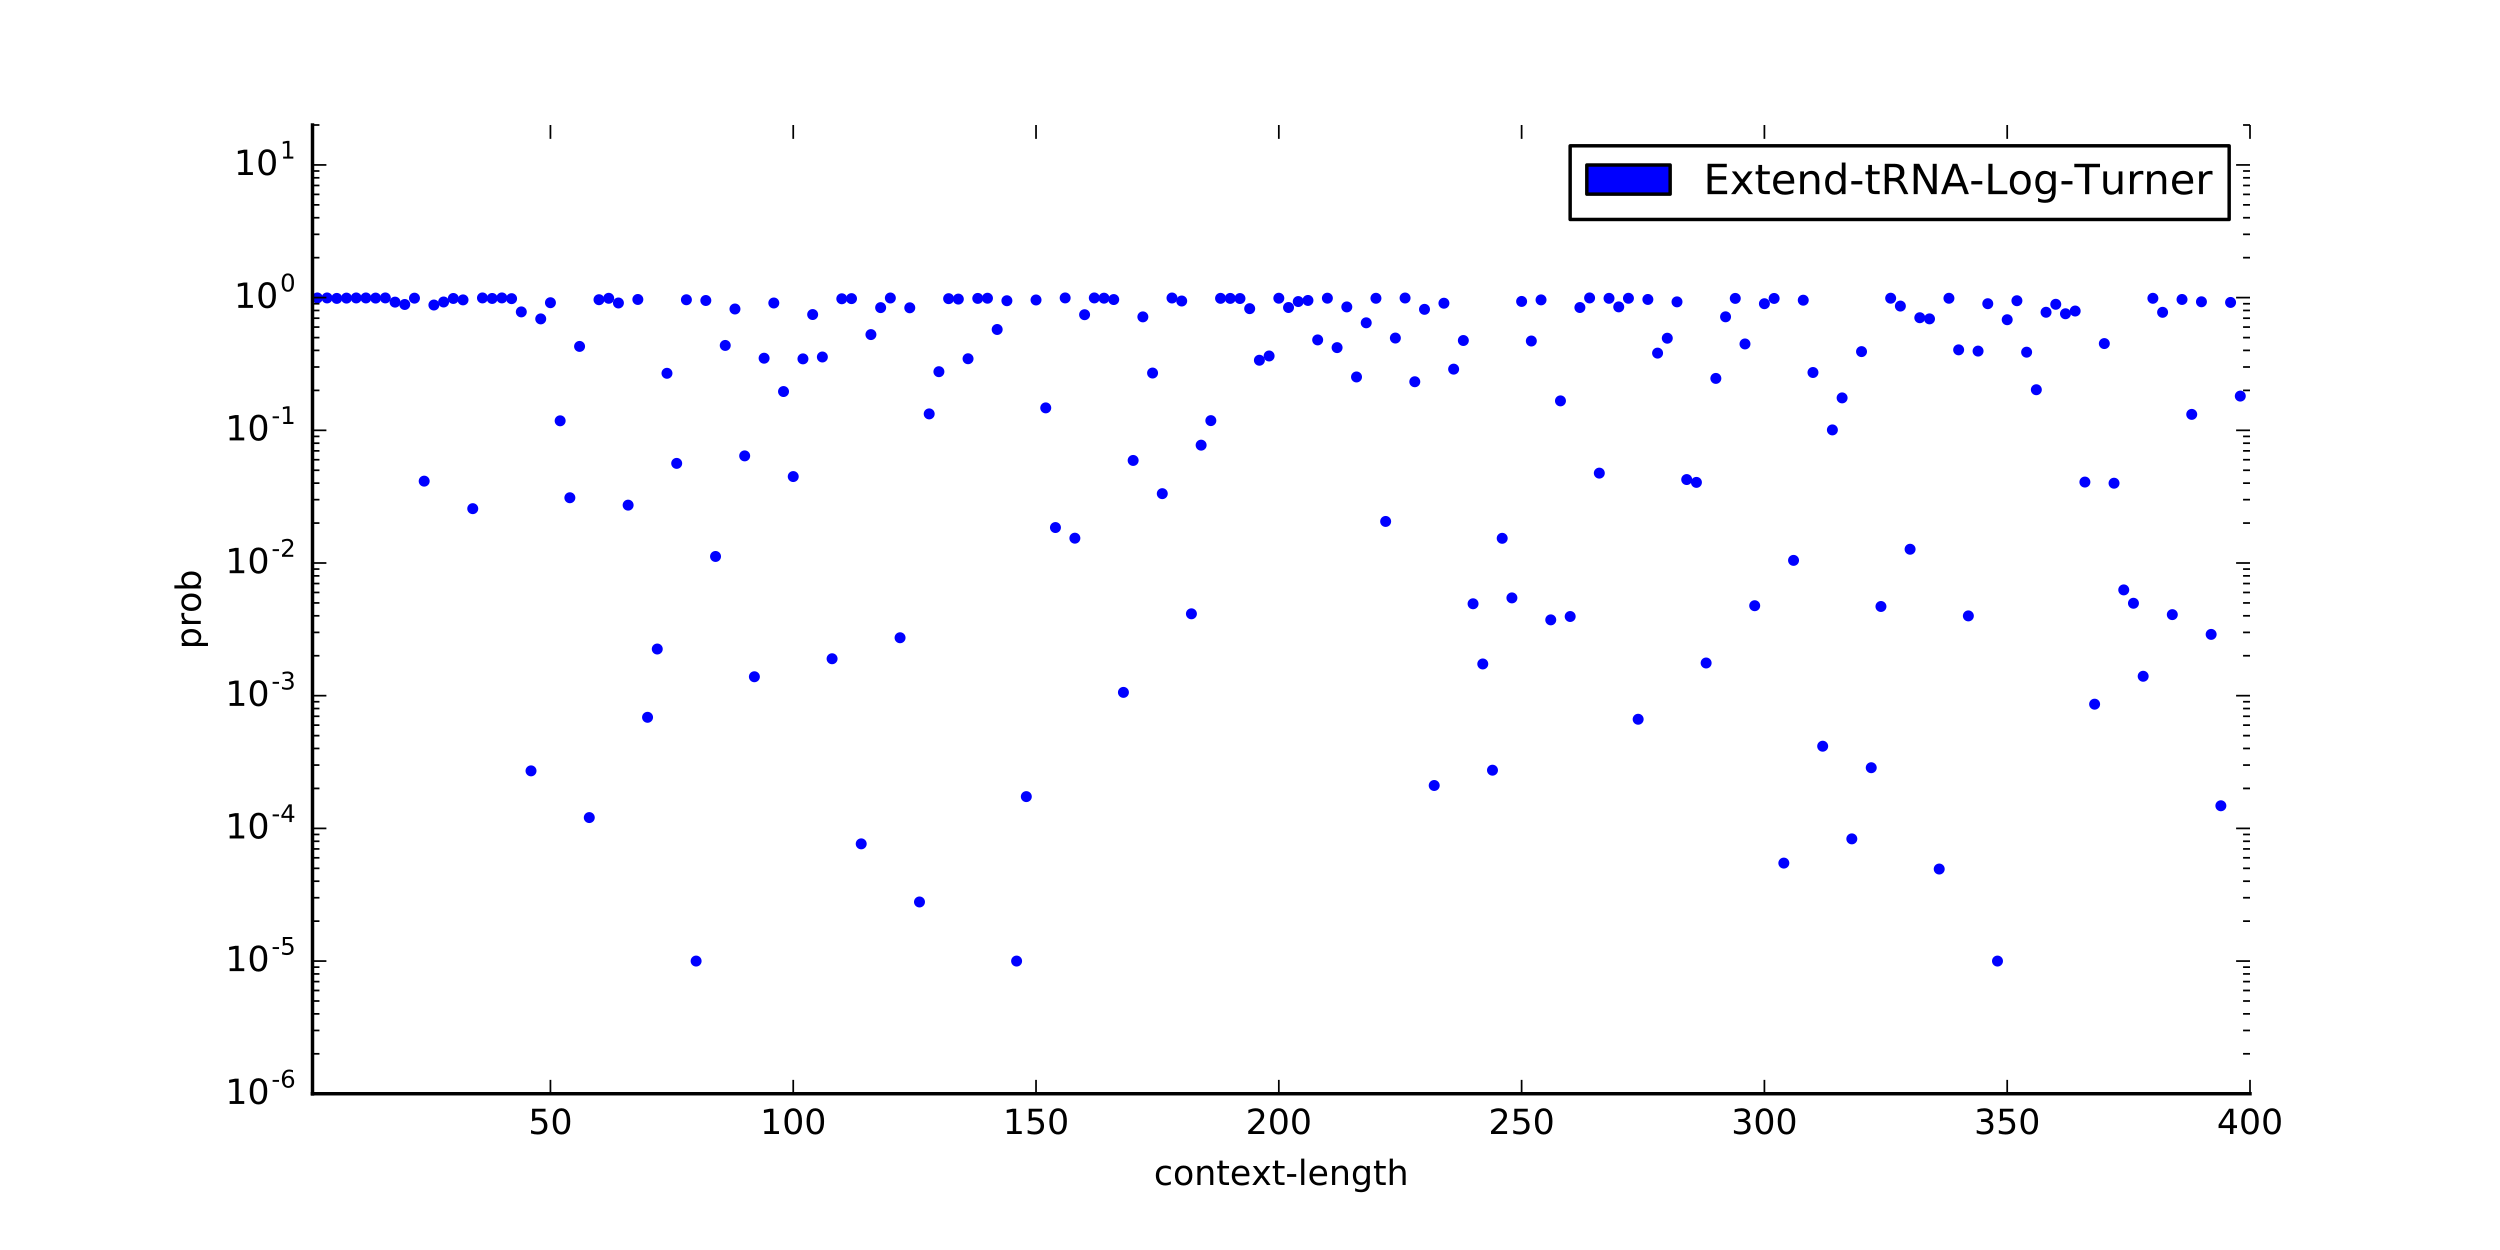 <?xml version="1.0" encoding="utf-8" standalone="no"?>
<!DOCTYPE svg PUBLIC "-//W3C//DTD SVG 1.1//EN"
  "http://www.w3.org/Graphics/SVG/1.1/DTD/svg11.dtd">
<!-- Created with matplotlib (http://matplotlib.org/) -->
<svg height="360pt" version="1.1" viewBox="0 0 720 360" width="720pt" xmlns="http://www.w3.org/2000/svg" xmlns:xlink="http://www.w3.org/1999/xlink">
 <defs>
  <style type="text/css">
*{stroke-linecap:butt;stroke-linejoin:round;stroke-miterlimit:100000;}
  </style>
 </defs>
 <g id="figure_1">
  <g id="patch_1">
   <path d="M 0 360 
L 720 360 
L 720 0 
L 0 0 
z
" style="fill:#ffffff;"/>
  </g>
  <g id="axes_1">
   <g id="patch_2">
    <path d="M 90 315 
L 648 315 
L 648 36 
L 90 36 
z
" style="fill:#ffffff;"/>
   </g>
   <g id="PathCollection_1">
    <defs>
     <path d="M 0 1.581 
C 0.419 1.581 0.822 1.415 1.118 1.118 
C 1.415 0.822 1.581 0.419 1.581 0 
C 1.581 -0.419 1.415 -0.822 1.118 -1.118 
C 0.822 -1.415 0.419 -1.581 0 -1.581 
C -0.419 -1.581 -0.822 -1.415 -1.118 -1.118 
C -1.415 -0.822 -1.581 -0.419 -1.581 0 
C -1.581 0.419 -1.415 0.822 -1.118 1.118 
C -0.822 1.415 -0.419 1.581 0 1.581 
z
" id="m857317d13e"/>
    </defs>
    <g clip-path="url(#p33ce72b6b8)">
     <use style="fill:#0000ff;" x="88.602" xlink:href="#m857317d13e" y="276.786"/>
     <use style="fill:#0000ff;" x="91.398" xlink:href="#m857317d13e" y="85.81"/>
     <use style="fill:#0000ff;" x="94.195" xlink:href="#m857317d13e" y="85.81"/>
     <use style="fill:#0000ff;" x="96.992" xlink:href="#m857317d13e" y="85.937"/>
     <use style="fill:#0000ff;" x="99.789" xlink:href="#m857317d13e" y="85.854"/>
     <use style="fill:#0000ff;" x="102.586" xlink:href="#m857317d13e" y="85.812"/>
     <use style="fill:#0000ff;" x="105.383" xlink:href="#m857317d13e" y="85.813"/>
     <use style="fill:#0000ff;" x="108.18" xlink:href="#m857317d13e" y="85.847"/>
     <use style="fill:#0000ff;" x="110.977" xlink:href="#m857317d13e" y="85.803"/>
     <use style="fill:#0000ff;" x="113.774" xlink:href="#m857317d13e" y="87.012"/>
     <use style="fill:#0000ff;" x="116.571" xlink:href="#m857317d13e" y="87.691"/>
     <use style="fill:#0000ff;" x="119.368" xlink:href="#m857317d13e" y="85.871"/>
     <use style="fill:#0000ff;" x="122.165" xlink:href="#m857317d13e" y="138.57"/>
     <use style="fill:#0000ff;" x="124.962" xlink:href="#m857317d13e" y="87.846"/>
     <use style="fill:#0000ff;" x="127.759" xlink:href="#m857317d13e" y="86.974"/>
     <use style="fill:#0000ff;" x="130.556" xlink:href="#m857317d13e" y="85.958"/>
     <use style="fill:#0000ff;" x="133.353" xlink:href="#m857317d13e" y="86.37"/>
     <use style="fill:#0000ff;" x="136.15" xlink:href="#m857317d13e" y="146.492"/>
     <use style="fill:#0000ff;" x="138.947" xlink:href="#m857317d13e" y="85.804"/>
     <use style="fill:#0000ff;" x="141.744" xlink:href="#m857317d13e" y="85.955"/>
     <use style="fill:#0000ff;" x="144.541" xlink:href="#m857317d13e" y="85.803"/>
     <use style="fill:#0000ff;" x="147.338" xlink:href="#m857317d13e" y="86.012"/>
     <use style="fill:#0000ff;" x="150.135" xlink:href="#m857317d13e" y="89.827"/>
     <use style="fill:#0000ff;" x="152.932" xlink:href="#m857317d13e" y="222.008"/>
     <use style="fill:#0000ff;" x="155.729" xlink:href="#m857317d13e" y="91.843"/>
     <use style="fill:#0000ff;" x="158.526" xlink:href="#m857317d13e" y="87.18"/>
     <use style="fill:#0000ff;" x="161.323" xlink:href="#m857317d13e" y="121.193"/>
     <use style="fill:#0000ff;" x="164.12" xlink:href="#m857317d13e" y="143.349"/>
     <use style="fill:#0000ff;" x="166.917" xlink:href="#m857317d13e" y="99.768"/>
     <use style="fill:#0000ff;" x="169.714" xlink:href="#m857317d13e" y="235.46"/>
     <use style="fill:#0000ff;" x="172.511" xlink:href="#m857317d13e" y="86.314"/>
     <use style="fill:#0000ff;" x="175.308" xlink:href="#m857317d13e" y="85.91"/>
     <use style="fill:#0000ff;" x="178.105" xlink:href="#m857317d13e" y="87.26"/>
     <use style="fill:#0000ff;" x="180.902" xlink:href="#m857317d13e" y="145.481"/>
     <use style="fill:#0000ff;" x="183.699" xlink:href="#m857317d13e" y="86.25"/>
     <use style="fill:#0000ff;" x="186.496" xlink:href="#m857317d13e" y="206.584"/>
     <use style="fill:#0000ff;" x="189.293" xlink:href="#m857317d13e" y="186.917"/>
     <use style="fill:#0000ff;" x="192.09" xlink:href="#m857317d13e" y="107.51"/>
     <use style="fill:#0000ff;" x="194.887" xlink:href="#m857317d13e" y="133.454"/>
     <use style="fill:#0000ff;" x="197.684" xlink:href="#m857317d13e" y="86.33"/>
     <use style="fill:#0000ff;" x="200.481" xlink:href="#m857317d13e" y="276.786"/>
     <use style="fill:#0000ff;" x="203.278" xlink:href="#m857317d13e" y="86.542"/>
     <use style="fill:#0000ff;" x="206.075" xlink:href="#m857317d13e" y="160.263"/>
     <use style="fill:#0000ff;" x="208.872" xlink:href="#m857317d13e" y="99.483"/>
     <use style="fill:#0000ff;" x="211.669" xlink:href="#m857317d13e" y="88.989"/>
     <use style="fill:#0000ff;" x="214.466" xlink:href="#m857317d13e" y="131.294"/>
     <use style="fill:#0000ff;" x="217.263" xlink:href="#m857317d13e" y="194.904"/>
     <use style="fill:#0000ff;" x="220.06" xlink:href="#m857317d13e" y="103.164"/>
     <use style="fill:#0000ff;" x="222.857" xlink:href="#m857317d13e" y="87.263"/>
     <use style="fill:#0000ff;" x="225.654" xlink:href="#m857317d13e" y="112.763"/>
     <use style="fill:#0000ff;" x="228.451" xlink:href="#m857317d13e" y="137.25"/>
     <use style="fill:#0000ff;" x="231.248" xlink:href="#m857317d13e" y="103.353"/>
     <use style="fill:#0000ff;" x="234.045" xlink:href="#m857317d13e" y="90.586"/>
     <use style="fill:#0000ff;" x="236.842" xlink:href="#m857317d13e" y="102.813"/>
     <use style="fill:#0000ff;" x="239.639" xlink:href="#m857317d13e" y="189.718"/>
     <use style="fill:#0000ff;" x="242.436" xlink:href="#m857317d13e" y="86.045"/>
     <use style="fill:#0000ff;" x="245.233" xlink:href="#m857317d13e" y="86.003"/>
     <use style="fill:#0000ff;" x="248.03" xlink:href="#m857317d13e" y="243.029"/>
     <use style="fill:#0000ff;" x="250.827" xlink:href="#m857317d13e" y="96.359"/>
     <use style="fill:#0000ff;" x="253.624" xlink:href="#m857317d13e" y="88.597"/>
     <use style="fill:#0000ff;" x="256.421" xlink:href="#m857317d13e" y="85.82"/>
     <use style="fill:#0000ff;" x="259.218" xlink:href="#m857317d13e" y="183.672"/>
     <use style="fill:#0000ff;" x="262.015" xlink:href="#m857317d13e" y="88.644"/>
     <use style="fill:#0000ff;" x="264.812" xlink:href="#m857317d13e" y="259.767"/>
     <use style="fill:#0000ff;" x="267.609" xlink:href="#m857317d13e" y="119.203"/>
     <use style="fill:#0000ff;" x="270.406" xlink:href="#m857317d13e" y="107.046"/>
     <use style="fill:#0000ff;" x="273.203" xlink:href="#m857317d13e" y="86.015"/>
     <use style="fill:#0000ff;" x="276.0" xlink:href="#m857317d13e" y="86.138"/>
     <use style="fill:#0000ff;" x="278.797" xlink:href="#m857317d13e" y="103.316"/>
     <use style="fill:#0000ff;" x="281.594" xlink:href="#m857317d13e" y="85.939"/>
     <use style="fill:#0000ff;" x="284.391" xlink:href="#m857317d13e" y="85.889"/>
     <use style="fill:#0000ff;" x="287.188" xlink:href="#m857317d13e" y="94.892"/>
     <use style="fill:#0000ff;" x="289.985" xlink:href="#m857317d13e" y="86.61"/>
     <use style="fill:#0000ff;" x="292.782" xlink:href="#m857317d13e" y="276.786"/>
     <use style="fill:#0000ff;" x="295.579" xlink:href="#m857317d13e" y="229.425"/>
     <use style="fill:#0000ff;" x="298.376" xlink:href="#m857317d13e" y="86.391"/>
     <use style="fill:#0000ff;" x="301.173" xlink:href="#m857317d13e" y="117.469"/>
     <use style="fill:#0000ff;" x="303.97" xlink:href="#m857317d13e" y="151.931"/>
     <use style="fill:#0000ff;" x="306.767" xlink:href="#m857317d13e" y="85.805"/>
     <use style="fill:#0000ff;" x="309.564" xlink:href="#m857317d13e" y="154.996"/>
     <use style="fill:#0000ff;" x="312.361" xlink:href="#m857317d13e" y="90.633"/>
     <use style="fill:#0000ff;" x="315.158" xlink:href="#m857317d13e" y="85.807"/>
     <use style="fill:#0000ff;" x="317.955" xlink:href="#m857317d13e" y="85.874"/>
     <use style="fill:#0000ff;" x="320.752" xlink:href="#m857317d13e" y="86.271"/>
     <use style="fill:#0000ff;" x="323.549" xlink:href="#m857317d13e" y="199.406"/>
     <use style="fill:#0000ff;" x="326.346" xlink:href="#m857317d13e" y="132.608"/>
     <use style="fill:#0000ff;" x="329.143" xlink:href="#m857317d13e" y="91.261"/>
     <use style="fill:#0000ff;" x="331.94" xlink:href="#m857317d13e" y="107.435"/>
     <use style="fill:#0000ff;" x="334.737" xlink:href="#m857317d13e" y="142.172"/>
     <use style="fill:#0000ff;" x="337.534" xlink:href="#m857317d13e" y="85.825"/>
     <use style="fill:#0000ff;" x="340.331" xlink:href="#m857317d13e" y="86.689"/>
     <use style="fill:#0000ff;" x="343.128" xlink:href="#m857317d13e" y="176.776"/>
     <use style="fill:#0000ff;" x="345.925" xlink:href="#m857317d13e" y="128.206"/>
     <use style="fill:#0000ff;" x="348.722" xlink:href="#m857317d13e" y="121.138"/>
     <use style="fill:#0000ff;" x="351.519" xlink:href="#m857317d13e" y="85.921"/>
     <use style="fill:#0000ff;" x="354.316" xlink:href="#m857317d13e" y="85.938"/>
     <use style="fill:#0000ff;" x="357.113" xlink:href="#m857317d13e" y="85.974"/>
     <use style="fill:#0000ff;" x="359.91" xlink:href="#m857317d13e" y="88.893"/>
     <use style="fill:#0000ff;" x="362.707" xlink:href="#m857317d13e" y="103.751"/>
     <use style="fill:#0000ff;" x="365.504" xlink:href="#m857317d13e" y="102.521"/>
     <use style="fill:#0000ff;" x="368.301" xlink:href="#m857317d13e" y="85.89"/>
     <use style="fill:#0000ff;" x="371.098" xlink:href="#m857317d13e" y="88.561"/>
     <use style="fill:#0000ff;" x="373.895" xlink:href="#m857317d13e" y="86.846"/>
     <use style="fill:#0000ff;" x="376.692" xlink:href="#m857317d13e" y="86.528"/>
     <use style="fill:#0000ff;" x="379.489" xlink:href="#m857317d13e" y="97.894"/>
     <use style="fill:#0000ff;" x="382.286" xlink:href="#m857317d13e" y="85.876"/>
     <use style="fill:#0000ff;" x="385.083" xlink:href="#m857317d13e" y="100.116"/>
     <use style="fill:#0000ff;" x="387.88" xlink:href="#m857317d13e" y="88.393"/>
     <use style="fill:#0000ff;" x="390.677" xlink:href="#m857317d13e" y="108.565"/>
     <use style="fill:#0000ff;" x="393.474" xlink:href="#m857317d13e" y="92.969"/>
     <use style="fill:#0000ff;" x="396.271" xlink:href="#m857317d13e" y="85.904"/>
     <use style="fill:#0000ff;" x="399.068" xlink:href="#m857317d13e" y="150.176"/>
     <use style="fill:#0000ff;" x="401.865" xlink:href="#m857317d13e" y="97.358"/>
     <use style="fill:#0000ff;" x="404.662" xlink:href="#m857317d13e" y="85.828"/>
     <use style="fill:#0000ff;" x="407.459" xlink:href="#m857317d13e" y="109.942"/>
     <use style="fill:#0000ff;" x="410.256" xlink:href="#m857317d13e" y="89.092"/>
     <use style="fill:#0000ff;" x="413.053" xlink:href="#m857317d13e" y="226.221"/>
     <use style="fill:#0000ff;" x="415.85" xlink:href="#m857317d13e" y="87.328"/>
     <use style="fill:#0000ff;" x="418.647" xlink:href="#m857317d13e" y="106.312"/>
     <use style="fill:#0000ff;" x="421.444" xlink:href="#m857317d13e" y="98.065"/>
     <use style="fill:#0000ff;" x="424.241" xlink:href="#m857317d13e" y="173.886"/>
     <use style="fill:#0000ff;" x="427.038" xlink:href="#m857317d13e" y="191.221"/>
     <use style="fill:#0000ff;" x="429.835" xlink:href="#m857317d13e" y="221.817"/>
     <use style="fill:#0000ff;" x="432.632" xlink:href="#m857317d13e" y="155.034"/>
     <use style="fill:#0000ff;" x="435.429" xlink:href="#m857317d13e" y="172.194"/>
     <use style="fill:#0000ff;" x="438.226" xlink:href="#m857317d13e" y="86.812"/>
     <use style="fill:#0000ff;" x="441.023" xlink:href="#m857317d13e" y="98.21"/>
     <use style="fill:#0000ff;" x="443.82" xlink:href="#m857317d13e" y="86.367"/>
     <use style="fill:#0000ff;" x="446.617" xlink:href="#m857317d13e" y="178.519"/>
     <use style="fill:#0000ff;" x="449.414" xlink:href="#m857317d13e" y="115.452"/>
     <use style="fill:#0000ff;" x="452.211" xlink:href="#m857317d13e" y="177.553"/>
     <use style="fill:#0000ff;" x="455.008" xlink:href="#m857317d13e" y="88.564"/>
     <use style="fill:#0000ff;" x="457.805" xlink:href="#m857317d13e" y="85.805"/>
     <use style="fill:#0000ff;" x="460.602" xlink:href="#m857317d13e" y="136.26"/>
     <use style="fill:#0000ff;" x="463.398" xlink:href="#m857317d13e" y="85.918"/>
     <use style="fill:#0000ff;" x="466.195" xlink:href="#m857317d13e" y="88.382"/>
     <use style="fill:#0000ff;" x="468.992" xlink:href="#m857317d13e" y="85.904"/>
     <use style="fill:#0000ff;" x="471.789" xlink:href="#m857317d13e" y="207.146"/>
     <use style="fill:#0000ff;" x="474.586" xlink:href="#m857317d13e" y="86.243"/>
     <use style="fill:#0000ff;" x="477.383" xlink:href="#m857317d13e" y="101.696"/>
     <use style="fill:#0000ff;" x="480.18" xlink:href="#m857317d13e" y="97.406"/>
     <use style="fill:#0000ff;" x="482.977" xlink:href="#m857317d13e" y="86.937"/>
     <use style="fill:#0000ff;" x="485.774" xlink:href="#m857317d13e" y="138.111"/>
     <use style="fill:#0000ff;" x="488.571" xlink:href="#m857317d13e" y="138.926"/>
     <use style="fill:#0000ff;" x="491.368" xlink:href="#m857317d13e" y="190.943"/>
     <use style="fill:#0000ff;" x="494.165" xlink:href="#m857317d13e" y="108.981"/>
     <use style="fill:#0000ff;" x="496.962" xlink:href="#m857317d13e" y="91.243"/>
     <use style="fill:#0000ff;" x="499.759" xlink:href="#m857317d13e" y="85.939"/>
     <use style="fill:#0000ff;" x="502.556" xlink:href="#m857317d13e" y="99.058"/>
     <use style="fill:#0000ff;" x="505.353" xlink:href="#m857317d13e" y="174.443"/>
     <use style="fill:#0000ff;" x="508.15" xlink:href="#m857317d13e" y="87.467"/>
     <use style="fill:#0000ff;" x="510.947" xlink:href="#m857317d13e" y="85.95"/>
     <use style="fill:#0000ff;" x="513.744" xlink:href="#m857317d13e" y="248.571"/>
     <use style="fill:#0000ff;" x="516.541" xlink:href="#m857317d13e" y="161.389"/>
     <use style="fill:#0000ff;" x="519.338" xlink:href="#m857317d13e" y="86.458"/>
     <use style="fill:#0000ff;" x="522.135" xlink:href="#m857317d13e" y="107.28"/>
     <use style="fill:#0000ff;" x="524.932" xlink:href="#m857317d13e" y="214.909"/>
     <use style="fill:#0000ff;" x="527.729" xlink:href="#m857317d13e" y="123.814"/>
     <use style="fill:#0000ff;" x="530.526" xlink:href="#m857317d13e" y="114.593"/>
     <use style="fill:#0000ff;" x="533.323" xlink:href="#m857317d13e" y="241.593"/>
     <use style="fill:#0000ff;" x="536.12" xlink:href="#m857317d13e" y="101.261"/>
     <use style="fill:#0000ff;" x="538.917" xlink:href="#m857317d13e" y="221.1"/>
     <use style="fill:#0000ff;" x="541.714" xlink:href="#m857317d13e" y="174.669"/>
     <use style="fill:#0000ff;" x="544.511" xlink:href="#m857317d13e" y="85.884"/>
     <use style="fill:#0000ff;" x="547.308" xlink:href="#m857317d13e" y="88.149"/>
     <use style="fill:#0000ff;" x="550.105" xlink:href="#m857317d13e" y="158.183"/>
     <use style="fill:#0000ff;" x="552.902" xlink:href="#m857317d13e" y="91.504"/>
     <use style="fill:#0000ff;" x="555.699" xlink:href="#m857317d13e" y="91.833"/>
     <use style="fill:#0000ff;" x="558.496" xlink:href="#m857317d13e" y="250.283"/>
     <use style="fill:#0000ff;" x="561.293" xlink:href="#m857317d13e" y="85.901"/>
     <use style="fill:#0000ff;" x="564.09" xlink:href="#m857317d13e" y="100.755"/>
     <use style="fill:#0000ff;" x="566.887" xlink:href="#m857317d13e" y="177.378"/>
     <use style="fill:#0000ff;" x="569.684" xlink:href="#m857317d13e" y="101.114"/>
     <use style="fill:#0000ff;" x="572.481" xlink:href="#m857317d13e" y="87.465"/>
     <use style="fill:#0000ff;" x="575.278" xlink:href="#m857317d13e" y="276.786"/>
     <use style="fill:#0000ff;" x="578.075" xlink:href="#m857317d13e" y="92.079"/>
     <use style="fill:#0000ff;" x="580.872" xlink:href="#m857317d13e" y="86.608"/>
     <use style="fill:#0000ff;" x="583.669" xlink:href="#m857317d13e" y="101.427"/>
     <use style="fill:#0000ff;" x="586.466" xlink:href="#m857317d13e" y="112.24"/>
     <use style="fill:#0000ff;" x="589.263" xlink:href="#m857317d13e" y="89.932"/>
     <use style="fill:#0000ff;" x="592.06" xlink:href="#m857317d13e" y="87.636"/>
     <use style="fill:#0000ff;" x="594.857" xlink:href="#m857317d13e" y="90.362"/>
     <use style="fill:#0000ff;" x="597.654" xlink:href="#m857317d13e" y="89.575"/>
     <use style="fill:#0000ff;" x="600.451" xlink:href="#m857317d13e" y="138.835"/>
     <use style="fill:#0000ff;" x="603.248" xlink:href="#m857317d13e" y="202.804"/>
     <use style="fill:#0000ff;" x="606.045" xlink:href="#m857317d13e" y="98.947"/>
     <use style="fill:#0000ff;" x="608.842" xlink:href="#m857317d13e" y="139.166"/>
     <use style="fill:#0000ff;" x="611.639" xlink:href="#m857317d13e" y="169.891"/>
     <use style="fill:#0000ff;" x="614.436" xlink:href="#m857317d13e" y="173.741"/>
     <use style="fill:#0000ff;" x="617.233" xlink:href="#m857317d13e" y="194.766"/>
     <use style="fill:#0000ff;" x="620.03" xlink:href="#m857317d13e" y="85.91"/>
     <use style="fill:#0000ff;" x="622.827" xlink:href="#m857317d13e" y="89.947"/>
     <use style="fill:#0000ff;" x="625.624" xlink:href="#m857317d13e" y="177.012"/>
     <use style="fill:#0000ff;" x="628.421" xlink:href="#m857317d13e" y="86.245"/>
     <use style="fill:#0000ff;" x="631.218" xlink:href="#m857317d13e" y="119.342"/>
     <use style="fill:#0000ff;" x="634.015" xlink:href="#m857317d13e" y="86.913"/>
     <use style="fill:#0000ff;" x="636.812" xlink:href="#m857317d13e" y="182.705"/>
     <use style="fill:#0000ff;" x="639.609" xlink:href="#m857317d13e" y="232.06"/>
     <use style="fill:#0000ff;" x="642.406" xlink:href="#m857317d13e" y="87.102"/>
     <use style="fill:#0000ff;" x="645.203" xlink:href="#m857317d13e" y="114.072"/>
    </g>
   </g>
   <g id="patch_3">
    <path d="M 90 315 
L 648 315 
" style="fill:none;stroke:#000000;stroke-linecap:square;stroke-linejoin:miter;"/>
   </g>
   <g id="patch_4">
    <path d="M 90 315 
L 90 36 
" style="fill:none;stroke:#000000;stroke-linecap:square;stroke-linejoin:miter;"/>
   </g>
   <g id="matplotlib.axis_1">
    <g id="xtick_1">
     <g id="line2d_1">
      <defs>
       <path d="M 0 0 
L 0 -4 
" id="md08d786081" style="stroke:#000000;stroke-width:0.5;"/>
      </defs>
      <g>
       <use style="stroke:#000000;stroke-width:0.5;" x="158.526" xlink:href="#md08d786081" y="315.0"/>
      </g>
     </g>
     <g id="line2d_2">
      <defs>
       <path d="M 0 0 
L 0 4 
" id="m5d207769e0" style="stroke:#000000;stroke-width:0.5;"/>
      </defs>
      <g>
       <use style="stroke:#000000;stroke-width:0.5;" x="158.526" xlink:href="#m5d207769e0" y="36.0"/>
      </g>
     </g>
     <g id="text_1">
      <!-- 50 -->
      <defs>
       <path d="M 31.781 66.406 
Q 24.172 66.406 20.328 58.906 
Q 16.5 51.422 16.5 36.375 
Q 16.5 21.391 20.328 13.891 
Q 24.172 6.391 31.781 6.391 
Q 39.453 6.391 43.281 13.891 
Q 47.125 21.391 47.125 36.375 
Q 47.125 51.422 43.281 58.906 
Q 39.453 66.406 31.781 66.406 
M 31.781 74.219 
Q 44.047 74.219 50.516 64.516 
Q 56.984 54.828 56.984 36.375 
Q 56.984 17.969 50.516 8.266 
Q 44.047 -1.422 31.781 -1.422 
Q 19.531 -1.422 13.062 8.266 
Q 6.594 17.969 6.594 36.375 
Q 6.594 54.828 13.062 64.516 
Q 19.531 74.219 31.781 74.219 
" id="BitstreamVeraSans-Roman-30"/>
       <path d="M 10.797 72.906 
L 49.516 72.906 
L 49.516 64.594 
L 19.828 64.594 
L 19.828 46.734 
Q 21.969 47.469 24.109 47.828 
Q 26.266 48.188 28.422 48.188 
Q 40.625 48.188 47.75 41.5 
Q 54.891 34.812 54.891 23.391 
Q 54.891 11.625 47.562 5.094 
Q 40.234 -1.422 26.906 -1.422 
Q 22.312 -1.422 17.547 -0.641 
Q 12.797 0.141 7.719 1.703 
L 7.719 11.625 
Q 12.109 9.234 16.797 8.062 
Q 21.484 6.891 26.703 6.891 
Q 35.156 6.891 40.078 11.328 
Q 45.016 15.766 45.016 23.391 
Q 45.016 31 40.078 35.438 
Q 35.156 39.891 26.703 39.891 
Q 22.75 39.891 18.812 39.016 
Q 14.891 38.141 10.797 36.281 
z
" id="BitstreamVeraSans-Roman-35"/>
      </defs>
      <g transform="translate(152.164 326.598)scale(0.1 -0.1)">
       <use xlink:href="#BitstreamVeraSans-Roman-35"/>
       <use x="63.623" xlink:href="#BitstreamVeraSans-Roman-30"/>
      </g>
     </g>
    </g>
    <g id="xtick_2">
     <g id="line2d_3">
      <g>
       <use style="stroke:#000000;stroke-width:0.5;" x="228.451" xlink:href="#md08d786081" y="315.0"/>
      </g>
     </g>
     <g id="line2d_4">
      <g>
       <use style="stroke:#000000;stroke-width:0.5;" x="228.451" xlink:href="#m5d207769e0" y="36.0"/>
      </g>
     </g>
     <g id="text_2">
      <!-- 100 -->
      <defs>
       <path d="M 12.406 8.297 
L 28.516 8.297 
L 28.516 63.922 
L 10.984 60.406 
L 10.984 69.391 
L 28.422 72.906 
L 38.281 72.906 
L 38.281 8.297 
L 54.391 8.297 
L 54.391 0 
L 12.406 0 
z
" id="BitstreamVeraSans-Roman-31"/>
      </defs>
      <g transform="translate(218.907 326.598)scale(0.1 -0.1)">
       <use xlink:href="#BitstreamVeraSans-Roman-31"/>
       <use x="63.623" xlink:href="#BitstreamVeraSans-Roman-30"/>
       <use x="127.246" xlink:href="#BitstreamVeraSans-Roman-30"/>
      </g>
     </g>
    </g>
    <g id="xtick_3">
     <g id="line2d_5">
      <g>
       <use style="stroke:#000000;stroke-width:0.5;" x="298.376" xlink:href="#md08d786081" y="315.0"/>
      </g>
     </g>
     <g id="line2d_6">
      <g>
       <use style="stroke:#000000;stroke-width:0.5;" x="298.376" xlink:href="#m5d207769e0" y="36.0"/>
      </g>
     </g>
     <g id="text_3">
      <!-- 150 -->
      <g transform="translate(288.832 326.598)scale(0.1 -0.1)">
       <use xlink:href="#BitstreamVeraSans-Roman-31"/>
       <use x="63.623" xlink:href="#BitstreamVeraSans-Roman-35"/>
       <use x="127.246" xlink:href="#BitstreamVeraSans-Roman-30"/>
      </g>
     </g>
    </g>
    <g id="xtick_4">
     <g id="line2d_7">
      <g>
       <use style="stroke:#000000;stroke-width:0.5;" x="368.301" xlink:href="#md08d786081" y="315.0"/>
      </g>
     </g>
     <g id="line2d_8">
      <g>
       <use style="stroke:#000000;stroke-width:0.5;" x="368.301" xlink:href="#m5d207769e0" y="36.0"/>
      </g>
     </g>
     <g id="text_4">
      <!-- 200 -->
      <defs>
       <path d="M 19.188 8.297 
L 53.609 8.297 
L 53.609 0 
L 7.328 0 
L 7.328 8.297 
Q 12.938 14.109 22.625 23.891 
Q 32.328 33.688 34.812 36.531 
Q 39.547 41.844 41.422 45.531 
Q 43.312 49.219 43.312 52.781 
Q 43.312 58.594 39.234 62.25 
Q 35.156 65.922 28.609 65.922 
Q 23.969 65.922 18.812 64.312 
Q 13.672 62.703 7.812 59.422 
L 7.812 69.391 
Q 13.766 71.781 18.938 73 
Q 24.125 74.219 28.422 74.219 
Q 39.75 74.219 46.484 68.547 
Q 53.219 62.891 53.219 53.422 
Q 53.219 48.922 51.531 44.891 
Q 49.859 40.875 45.406 35.406 
Q 44.188 33.984 37.641 27.219 
Q 31.109 20.453 19.188 8.297 
" id="BitstreamVeraSans-Roman-32"/>
      </defs>
      <g transform="translate(358.757 326.598)scale(0.1 -0.1)">
       <use xlink:href="#BitstreamVeraSans-Roman-32"/>
       <use x="63.623" xlink:href="#BitstreamVeraSans-Roman-30"/>
       <use x="127.246" xlink:href="#BitstreamVeraSans-Roman-30"/>
      </g>
     </g>
    </g>
    <g id="xtick_5">
     <g id="line2d_9">
      <g>
       <use style="stroke:#000000;stroke-width:0.5;" x="438.226" xlink:href="#md08d786081" y="315.0"/>
      </g>
     </g>
     <g id="line2d_10">
      <g>
       <use style="stroke:#000000;stroke-width:0.5;" x="438.226" xlink:href="#m5d207769e0" y="36.0"/>
      </g>
     </g>
     <g id="text_5">
      <!-- 250 -->
      <g transform="translate(428.682 326.598)scale(0.1 -0.1)">
       <use xlink:href="#BitstreamVeraSans-Roman-32"/>
       <use x="63.623" xlink:href="#BitstreamVeraSans-Roman-35"/>
       <use x="127.246" xlink:href="#BitstreamVeraSans-Roman-30"/>
      </g>
     </g>
    </g>
    <g id="xtick_6">
     <g id="line2d_11">
      <g>
       <use style="stroke:#000000;stroke-width:0.5;" x="508.15" xlink:href="#md08d786081" y="315.0"/>
      </g>
     </g>
     <g id="line2d_12">
      <g>
       <use style="stroke:#000000;stroke-width:0.5;" x="508.15" xlink:href="#m5d207769e0" y="36.0"/>
      </g>
     </g>
     <g id="text_6">
      <!-- 300 -->
      <defs>
       <path d="M 40.578 39.312 
Q 47.656 37.797 51.625 33 
Q 55.609 28.219 55.609 21.188 
Q 55.609 10.406 48.188 4.484 
Q 40.766 -1.422 27.094 -1.422 
Q 22.516 -1.422 17.656 -0.516 
Q 12.797 0.391 7.625 2.203 
L 7.625 11.719 
Q 11.719 9.328 16.594 8.109 
Q 21.484 6.891 26.812 6.891 
Q 36.078 6.891 40.938 10.547 
Q 45.797 14.203 45.797 21.188 
Q 45.797 27.641 41.281 31.266 
Q 36.766 34.906 28.719 34.906 
L 20.219 34.906 
L 20.219 43.016 
L 29.109 43.016 
Q 36.375 43.016 40.234 45.922 
Q 44.094 48.828 44.094 54.297 
Q 44.094 59.906 40.109 62.906 
Q 36.141 65.922 28.719 65.922 
Q 24.656 65.922 20.016 65.031 
Q 15.375 64.156 9.812 62.312 
L 9.812 71.094 
Q 15.438 72.656 20.344 73.438 
Q 25.25 74.219 29.594 74.219 
Q 40.828 74.219 47.359 69.109 
Q 53.906 64.016 53.906 55.328 
Q 53.906 49.266 50.438 45.094 
Q 46.969 40.922 40.578 39.312 
" id="BitstreamVeraSans-Roman-33"/>
      </defs>
      <g transform="translate(498.607 326.598)scale(0.1 -0.1)">
       <use xlink:href="#BitstreamVeraSans-Roman-33"/>
       <use x="63.623" xlink:href="#BitstreamVeraSans-Roman-30"/>
       <use x="127.246" xlink:href="#BitstreamVeraSans-Roman-30"/>
      </g>
     </g>
    </g>
    <g id="xtick_7">
     <g id="line2d_13">
      <g>
       <use style="stroke:#000000;stroke-width:0.5;" x="578.075" xlink:href="#md08d786081" y="315.0"/>
      </g>
     </g>
     <g id="line2d_14">
      <g>
       <use style="stroke:#000000;stroke-width:0.5;" x="578.075" xlink:href="#m5d207769e0" y="36.0"/>
      </g>
     </g>
     <g id="text_7">
      <!-- 350 -->
      <g transform="translate(568.531 326.598)scale(0.1 -0.1)">
       <use xlink:href="#BitstreamVeraSans-Roman-33"/>
       <use x="63.623" xlink:href="#BitstreamVeraSans-Roman-35"/>
       <use x="127.246" xlink:href="#BitstreamVeraSans-Roman-30"/>
      </g>
     </g>
    </g>
    <g id="xtick_8">
     <g id="line2d_15">
      <g>
       <use style="stroke:#000000;stroke-width:0.5;" x="648.0" xlink:href="#md08d786081" y="315.0"/>
      </g>
     </g>
     <g id="line2d_16">
      <g>
       <use style="stroke:#000000;stroke-width:0.5;" x="648.0" xlink:href="#m5d207769e0" y="36.0"/>
      </g>
     </g>
     <g id="text_8">
      <!-- 400 -->
      <defs>
       <path d="M 37.797 64.312 
L 12.891 25.391 
L 37.797 25.391 
z
M 35.203 72.906 
L 47.609 72.906 
L 47.609 25.391 
L 58.016 25.391 
L 58.016 17.188 
L 47.609 17.188 
L 47.609 0 
L 37.797 0 
L 37.797 17.188 
L 4.891 17.188 
L 4.891 26.703 
z
" id="BitstreamVeraSans-Roman-34"/>
      </defs>
      <g transform="translate(638.456 326.598)scale(0.1 -0.1)">
       <use xlink:href="#BitstreamVeraSans-Roman-34"/>
       <use x="63.623" xlink:href="#BitstreamVeraSans-Roman-30"/>
       <use x="127.246" xlink:href="#BitstreamVeraSans-Roman-30"/>
      </g>
     </g>
    </g>
    <g id="text_9">
     <!-- context-length -->
     <defs>
      <path d="M 54.891 33.016 
L 54.891 0 
L 45.906 0 
L 45.906 32.719 
Q 45.906 40.484 42.875 44.328 
Q 39.844 48.188 33.797 48.188 
Q 26.516 48.188 22.312 43.547 
Q 18.109 38.922 18.109 30.906 
L 18.109 0 
L 9.078 0 
L 9.078 54.688 
L 18.109 54.688 
L 18.109 46.188 
Q 21.344 51.125 25.703 53.562 
Q 30.078 56 35.797 56 
Q 45.219 56 50.047 50.172 
Q 54.891 44.344 54.891 33.016 
" id="BitstreamVeraSans-Roman-6e"/>
      <path d="M 30.609 48.391 
Q 23.391 48.391 19.188 42.75 
Q 14.984 37.109 14.984 27.297 
Q 14.984 17.484 19.156 11.844 
Q 23.344 6.203 30.609 6.203 
Q 37.797 6.203 41.984 11.859 
Q 46.188 17.531 46.188 27.297 
Q 46.188 37.016 41.984 42.703 
Q 37.797 48.391 30.609 48.391 
M 30.609 56 
Q 42.328 56 49.016 48.375 
Q 55.719 40.766 55.719 27.297 
Q 55.719 13.875 49.016 6.219 
Q 42.328 -1.422 30.609 -1.422 
Q 18.844 -1.422 12.172 6.219 
Q 5.516 13.875 5.516 27.297 
Q 5.516 40.766 12.172 48.375 
Q 18.844 56 30.609 56 
" id="BitstreamVeraSans-Roman-6f"/>
      <path d="M 9.422 75.984 
L 18.406 75.984 
L 18.406 0 
L 9.422 0 
z
" id="BitstreamVeraSans-Roman-6c"/>
      <path d="M 4.891 31.391 
L 31.203 31.391 
L 31.203 23.391 
L 4.891 23.391 
z
" id="BitstreamVeraSans-Roman-2d"/>
      <path d="M 54.891 54.688 
L 35.109 28.078 
L 55.906 0 
L 45.312 0 
L 29.391 21.484 
L 13.484 0 
L 2.875 0 
L 24.125 28.609 
L 4.688 54.688 
L 15.281 54.688 
L 29.781 35.203 
L 44.281 54.688 
z
" id="BitstreamVeraSans-Roman-78"/>
      <path d="M 56.203 29.594 
L 56.203 25.203 
L 14.891 25.203 
Q 15.484 15.922 20.484 11.062 
Q 25.484 6.203 34.422 6.203 
Q 39.594 6.203 44.453 7.469 
Q 49.312 8.734 54.109 11.281 
L 54.109 2.781 
Q 49.266 0.734 44.188 -0.344 
Q 39.109 -1.422 33.891 -1.422 
Q 20.797 -1.422 13.156 6.188 
Q 5.516 13.812 5.516 26.812 
Q 5.516 40.234 12.766 48.109 
Q 20.016 56 32.328 56 
Q 43.359 56 49.781 48.891 
Q 56.203 41.797 56.203 29.594 
M 47.219 32.234 
Q 47.125 39.594 43.094 43.984 
Q 39.062 48.391 32.422 48.391 
Q 24.906 48.391 20.391 44.141 
Q 15.875 39.891 15.188 32.172 
z
" id="BitstreamVeraSans-Roman-65"/>
      <path d="M 18.312 70.219 
L 18.312 54.688 
L 36.812 54.688 
L 36.812 47.703 
L 18.312 47.703 
L 18.312 18.016 
Q 18.312 11.328 20.141 9.422 
Q 21.969 7.516 27.594 7.516 
L 36.812 7.516 
L 36.812 0 
L 27.594 0 
Q 17.188 0 13.234 3.875 
Q 9.281 7.766 9.281 18.016 
L 9.281 47.703 
L 2.688 47.703 
L 2.688 54.688 
L 9.281 54.688 
L 9.281 70.219 
z
" id="BitstreamVeraSans-Roman-74"/>
      <path d="M 45.406 27.984 
Q 45.406 37.75 41.375 43.109 
Q 37.359 48.484 30.078 48.484 
Q 22.859 48.484 18.828 43.109 
Q 14.797 37.75 14.797 27.984 
Q 14.797 18.266 18.828 12.891 
Q 22.859 7.516 30.078 7.516 
Q 37.359 7.516 41.375 12.891 
Q 45.406 18.266 45.406 27.984 
M 54.391 6.781 
Q 54.391 -7.172 48.188 -13.984 
Q 42 -20.797 29.203 -20.797 
Q 24.469 -20.797 20.266 -20.094 
Q 16.062 -19.391 12.109 -17.922 
L 12.109 -9.188 
Q 16.062 -11.328 19.922 -12.344 
Q 23.781 -13.375 27.781 -13.375 
Q 36.625 -13.375 41.016 -8.766 
Q 45.406 -4.156 45.406 5.172 
L 45.406 9.625 
Q 42.625 4.781 38.281 2.391 
Q 33.938 0 27.875 0 
Q 17.828 0 11.672 7.656 
Q 5.516 15.328 5.516 27.984 
Q 5.516 40.672 11.672 48.328 
Q 17.828 56 27.875 56 
Q 33.938 56 38.281 53.609 
Q 42.625 51.219 45.406 46.391 
L 45.406 54.688 
L 54.391 54.688 
z
" id="BitstreamVeraSans-Roman-67"/>
      <path d="M 48.781 52.594 
L 48.781 44.188 
Q 44.969 46.297 41.141 47.344 
Q 37.312 48.391 33.406 48.391 
Q 24.656 48.391 19.812 42.844 
Q 14.984 37.312 14.984 27.297 
Q 14.984 17.281 19.812 11.734 
Q 24.656 6.203 33.406 6.203 
Q 37.312 6.203 41.141 7.25 
Q 44.969 8.297 48.781 10.406 
L 48.781 2.094 
Q 45.016 0.344 40.984 -0.531 
Q 36.969 -1.422 32.422 -1.422 
Q 20.062 -1.422 12.781 6.344 
Q 5.516 14.109 5.516 27.297 
Q 5.516 40.672 12.859 48.328 
Q 20.219 56 33.016 56 
Q 37.156 56 41.109 55.141 
Q 45.062 54.297 48.781 52.594 
" id="BitstreamVeraSans-Roman-63"/>
      <path d="M 54.891 33.016 
L 54.891 0 
L 45.906 0 
L 45.906 32.719 
Q 45.906 40.484 42.875 44.328 
Q 39.844 48.188 33.797 48.188 
Q 26.516 48.188 22.312 43.547 
Q 18.109 38.922 18.109 30.906 
L 18.109 0 
L 9.078 0 
L 9.078 75.984 
L 18.109 75.984 
L 18.109 46.188 
Q 21.344 51.125 25.703 53.562 
Q 30.078 56 35.797 56 
Q 45.219 56 50.047 50.172 
Q 54.891 44.344 54.891 33.016 
" id="BitstreamVeraSans-Roman-68"/>
     </defs>
     <g transform="translate(332.326 341.277)scale(0.1 -0.1)">
      <use xlink:href="#BitstreamVeraSans-Roman-63"/>
      <use x="54.98" xlink:href="#BitstreamVeraSans-Roman-6f"/>
      <use x="116.162" xlink:href="#BitstreamVeraSans-Roman-6e"/>
      <use x="179.541" xlink:href="#BitstreamVeraSans-Roman-74"/>
      <use x="218.75" xlink:href="#BitstreamVeraSans-Roman-65"/>
      <use x="280.258" xlink:href="#BitstreamVeraSans-Roman-78"/>
      <use x="339.438" xlink:href="#BitstreamVeraSans-Roman-74"/>
      <use x="378.646" xlink:href="#BitstreamVeraSans-Roman-2d"/>
      <use x="414.73" xlink:href="#BitstreamVeraSans-Roman-6c"/>
      <use x="442.514" xlink:href="#BitstreamVeraSans-Roman-65"/>
      <use x="504.037" xlink:href="#BitstreamVeraSans-Roman-6e"/>
      <use x="567.416" xlink:href="#BitstreamVeraSans-Roman-67"/>
      <use x="630.893" xlink:href="#BitstreamVeraSans-Roman-74"/>
      <use x="670.102" xlink:href="#BitstreamVeraSans-Roman-68"/>
     </g>
    </g>
   </g>
   <g id="matplotlib.axis_2">
    <g id="ytick_1">
     <g id="line2d_17">
      <defs>
       <path d="M 0 0 
L 4 0 
" id="me700f20da5" style="stroke:#000000;stroke-width:0.5;"/>
      </defs>
      <g>
       <use style="stroke:#000000;stroke-width:0.5;" x="90.0" xlink:href="#me700f20da5" y="315.0"/>
      </g>
     </g>
     <g id="line2d_18">
      <defs>
       <path d="M 0 0 
L -4 0 
" id="m747c318135" style="stroke:#000000;stroke-width:0.5;"/>
      </defs>
      <g>
       <use style="stroke:#000000;stroke-width:0.5;" x="648.0" xlink:href="#m747c318135" y="315.0"/>
      </g>
     </g>
     <g id="text_10">
      <!-- $\mathdefault{10^{-6}}$ -->
      <defs>
       <path d="M 33.016 40.375 
Q 26.375 40.375 22.484 35.828 
Q 18.609 31.297 18.609 23.391 
Q 18.609 15.531 22.484 10.953 
Q 26.375 6.391 33.016 6.391 
Q 39.656 6.391 43.531 10.953 
Q 47.406 15.531 47.406 23.391 
Q 47.406 31.297 43.531 35.828 
Q 39.656 40.375 33.016 40.375 
M 52.594 71.297 
L 52.594 62.312 
Q 48.875 64.062 45.094 64.984 
Q 41.312 65.922 37.594 65.922 
Q 27.828 65.922 22.672 59.328 
Q 17.531 52.734 16.797 39.406 
Q 19.672 43.656 24.016 45.922 
Q 28.375 48.188 33.594 48.188 
Q 44.578 48.188 50.953 41.516 
Q 57.328 34.859 57.328 23.391 
Q 57.328 12.156 50.688 5.359 
Q 44.047 -1.422 33.016 -1.422 
Q 20.359 -1.422 13.672 8.266 
Q 6.984 17.969 6.984 36.375 
Q 6.984 53.656 15.188 63.938 
Q 23.391 74.219 37.203 74.219 
Q 40.922 74.219 44.703 73.484 
Q 48.484 72.75 52.594 71.297 
" id="BitstreamVeraSans-Roman-36"/>
      </defs>
      <g transform="translate(64.9 318.02)scale(0.1 -0.1)">
       <use transform="translate(0.0 0.797)" xlink:href="#BitstreamVeraSans-Roman-31"/>
       <use transform="translate(63.623 0.797)" xlink:href="#BitstreamVeraSans-Roman-30"/>
       <use transform="translate(132.759 48.047)scale(0.7)" xlink:href="#BitstreamVeraSans-Roman-2d"/>
       <use transform="translate(158.017 48.047)scale(0.7)" xlink:href="#BitstreamVeraSans-Roman-36"/>
      </g>
     </g>
    </g>
    <g id="ytick_2">
     <g id="line2d_19">
      <g>
       <use style="stroke:#000000;stroke-width:0.5;" x="90.0" xlink:href="#me700f20da5" y="276.786"/>
      </g>
     </g>
     <g id="line2d_20">
      <g>
       <use style="stroke:#000000;stroke-width:0.5;" x="648.0" xlink:href="#m747c318135" y="276.786"/>
      </g>
     </g>
     <g id="text_11">
      <!-- $\mathdefault{10^{-5}}$ -->
      <g transform="translate(64.9 279.757)scale(0.1 -0.1)">
       <use transform="translate(0.0 0.716)" xlink:href="#BitstreamVeraSans-Roman-31"/>
       <use transform="translate(63.623 0.716)" xlink:href="#BitstreamVeraSans-Roman-30"/>
       <use transform="translate(132.759 47.966)scale(0.7)" xlink:href="#BitstreamVeraSans-Roman-2d"/>
       <use transform="translate(158.017 47.966)scale(0.7)" xlink:href="#BitstreamVeraSans-Roman-35"/>
      </g>
     </g>
    </g>
    <g id="ytick_3">
     <g id="line2d_21">
      <g>
       <use style="stroke:#000000;stroke-width:0.5;" x="90.0" xlink:href="#me700f20da5" y="238.572"/>
      </g>
     </g>
     <g id="line2d_22">
      <g>
       <use style="stroke:#000000;stroke-width:0.5;" x="648.0" xlink:href="#m747c318135" y="238.572"/>
      </g>
     </g>
     <g id="text_12">
      <!-- $\mathdefault{10^{-4}}$ -->
      <g transform="translate(64.9 241.543)scale(0.1 -0.1)">
       <use transform="translate(0.0 0.716)" xlink:href="#BitstreamVeraSans-Roman-31"/>
       <use transform="translate(63.623 0.716)" xlink:href="#BitstreamVeraSans-Roman-30"/>
       <use transform="translate(132.759 47.966)scale(0.7)" xlink:href="#BitstreamVeraSans-Roman-2d"/>
       <use transform="translate(158.017 47.966)scale(0.7)" xlink:href="#BitstreamVeraSans-Roman-34"/>
      </g>
     </g>
    </g>
    <g id="ytick_4">
     <g id="line2d_23">
      <g>
       <use style="stroke:#000000;stroke-width:0.5;" x="90.0" xlink:href="#me700f20da5" y="200.359"/>
      </g>
     </g>
     <g id="line2d_24">
      <g>
       <use style="stroke:#000000;stroke-width:0.5;" x="648.0" xlink:href="#m747c318135" y="200.359"/>
      </g>
     </g>
     <g id="text_13">
      <!-- $\mathdefault{10^{-3}}$ -->
      <g transform="translate(64.9 203.379)scale(0.1 -0.1)">
       <use transform="translate(0.0 0.797)" xlink:href="#BitstreamVeraSans-Roman-31"/>
       <use transform="translate(63.623 0.797)" xlink:href="#BitstreamVeraSans-Roman-30"/>
       <use transform="translate(132.759 48.047)scale(0.7)" xlink:href="#BitstreamVeraSans-Roman-2d"/>
       <use transform="translate(158.017 48.047)scale(0.7)" xlink:href="#BitstreamVeraSans-Roman-33"/>
      </g>
     </g>
    </g>
    <g id="ytick_5">
     <g id="line2d_25">
      <g>
       <use style="stroke:#000000;stroke-width:0.5;" x="90.0" xlink:href="#me700f20da5" y="162.145"/>
      </g>
     </g>
     <g id="line2d_26">
      <g>
       <use style="stroke:#000000;stroke-width:0.5;" x="648.0" xlink:href="#m747c318135" y="162.145"/>
      </g>
     </g>
     <g id="text_14">
      <!-- $\mathdefault{10^{-2}}$ -->
      <g transform="translate(64.9 165.165)scale(0.1 -0.1)">
       <use transform="translate(0.0 0.797)" xlink:href="#BitstreamVeraSans-Roman-31"/>
       <use transform="translate(63.623 0.797)" xlink:href="#BitstreamVeraSans-Roman-30"/>
       <use transform="translate(132.759 48.047)scale(0.7)" xlink:href="#BitstreamVeraSans-Roman-2d"/>
       <use transform="translate(158.017 48.047)scale(0.7)" xlink:href="#BitstreamVeraSans-Roman-32"/>
      </g>
     </g>
    </g>
    <g id="ytick_6">
     <g id="line2d_27">
      <g>
       <use style="stroke:#000000;stroke-width:0.5;" x="90.0" xlink:href="#me700f20da5" y="123.931"/>
      </g>
     </g>
     <g id="line2d_28">
      <g>
       <use style="stroke:#000000;stroke-width:0.5;" x="648.0" xlink:href="#m747c318135" y="123.931"/>
      </g>
     </g>
     <g id="text_15">
      <!-- $\mathdefault{10^{-1}}$ -->
      <g transform="translate(64.9 126.901)scale(0.1 -0.1)">
       <use transform="translate(0.0 0.716)" xlink:href="#BitstreamVeraSans-Roman-31"/>
       <use transform="translate(63.623 0.716)" xlink:href="#BitstreamVeraSans-Roman-30"/>
       <use transform="translate(132.759 47.966)scale(0.7)" xlink:href="#BitstreamVeraSans-Roman-2d"/>
       <use transform="translate(158.017 47.966)scale(0.7)" xlink:href="#BitstreamVeraSans-Roman-31"/>
      </g>
     </g>
    </g>
    <g id="ytick_7">
     <g id="line2d_29">
      <g>
       <use style="stroke:#000000;stroke-width:0.5;" x="90.0" xlink:href="#me700f20da5" y="85.717"/>
      </g>
     </g>
     <g id="line2d_30">
      <g>
       <use style="stroke:#000000;stroke-width:0.5;" x="648.0" xlink:href="#m747c318135" y="85.717"/>
      </g>
     </g>
     <g id="text_16">
      <!-- $\mathdefault{10^{0}}$ -->
      <g transform="translate(67.4 88.738)scale(0.1 -0.1)">
       <use transform="translate(0.0 0.797)" xlink:href="#BitstreamVeraSans-Roman-31"/>
       <use transform="translate(63.623 0.797)" xlink:href="#BitstreamVeraSans-Roman-30"/>
       <use transform="translate(132.759 48.047)scale(0.7)" xlink:href="#BitstreamVeraSans-Roman-30"/>
      </g>
     </g>
    </g>
    <g id="ytick_8">
     <g id="line2d_31">
      <g>
       <use style="stroke:#000000;stroke-width:0.5;" x="90.0" xlink:href="#me700f20da5" y="47.503"/>
      </g>
     </g>
     <g id="line2d_32">
      <g>
       <use style="stroke:#000000;stroke-width:0.5;" x="648.0" xlink:href="#m747c318135" y="47.503"/>
      </g>
     </g>
     <g id="text_17">
      <!-- $\mathdefault{10^{1}}$ -->
      <g transform="translate(67.4 50.474)scale(0.1 -0.1)">
       <use transform="translate(0.0 0.716)" xlink:href="#BitstreamVeraSans-Roman-31"/>
       <use transform="translate(63.623 0.716)" xlink:href="#BitstreamVeraSans-Roman-30"/>
       <use transform="translate(132.759 47.966)scale(0.7)" xlink:href="#BitstreamVeraSans-Roman-31"/>
      </g>
     </g>
    </g>
    <g id="ytick_9">
     <g id="line2d_33">
      <defs>
       <path d="M 0 0 
L 2 0 
" id="mc3c7a6bde1" style="stroke:#000000;stroke-width:0.5;"/>
      </defs>
      <g>
       <use style="stroke:#000000;stroke-width:0.5;" x="90.0" xlink:href="#mc3c7a6bde1" y="303.497"/>
      </g>
     </g>
     <g id="line2d_34">
      <defs>
       <path d="M 0 0 
L -2 0 
" id="m3019707e66" style="stroke:#000000;stroke-width:0.5;"/>
      </defs>
      <g>
       <use style="stroke:#000000;stroke-width:0.5;" x="648.0" xlink:href="#m3019707e66" y="303.497"/>
      </g>
     </g>
    </g>
    <g id="ytick_10">
     <g id="line2d_35">
      <g>
       <use style="stroke:#000000;stroke-width:0.5;" x="90.0" xlink:href="#mc3c7a6bde1" y="296.767"/>
      </g>
     </g>
     <g id="line2d_36">
      <g>
       <use style="stroke:#000000;stroke-width:0.5;" x="648.0" xlink:href="#m3019707e66" y="296.767"/>
      </g>
     </g>
    </g>
    <g id="ytick_11">
     <g id="line2d_37">
      <g>
       <use style="stroke:#000000;stroke-width:0.5;" x="90.0" xlink:href="#mc3c7a6bde1" y="291.993"/>
      </g>
     </g>
     <g id="line2d_38">
      <g>
       <use style="stroke:#000000;stroke-width:0.5;" x="648.0" xlink:href="#m3019707e66" y="291.993"/>
      </g>
     </g>
    </g>
    <g id="ytick_12">
     <g id="line2d_39">
      <g>
       <use style="stroke:#000000;stroke-width:0.5;" x="90.0" xlink:href="#mc3c7a6bde1" y="288.29"/>
      </g>
     </g>
     <g id="line2d_40">
      <g>
       <use style="stroke:#000000;stroke-width:0.5;" x="648.0" xlink:href="#m3019707e66" y="288.29"/>
      </g>
     </g>
    </g>
    <g id="ytick_13">
     <g id="line2d_41">
      <g>
       <use style="stroke:#000000;stroke-width:0.5;" x="90.0" xlink:href="#mc3c7a6bde1" y="285.264"/>
      </g>
     </g>
     <g id="line2d_42">
      <g>
       <use style="stroke:#000000;stroke-width:0.5;" x="648.0" xlink:href="#m3019707e66" y="285.264"/>
      </g>
     </g>
    </g>
    <g id="ytick_14">
     <g id="line2d_43">
      <g>
       <use style="stroke:#000000;stroke-width:0.5;" x="90.0" xlink:href="#mc3c7a6bde1" y="282.706"/>
      </g>
     </g>
     <g id="line2d_44">
      <g>
       <use style="stroke:#000000;stroke-width:0.5;" x="648.0" xlink:href="#m3019707e66" y="282.706"/>
      </g>
     </g>
    </g>
    <g id="ytick_15">
     <g id="line2d_45">
      <g>
       <use style="stroke:#000000;stroke-width:0.5;" x="90.0" xlink:href="#mc3c7a6bde1" y="280.49"/>
      </g>
     </g>
     <g id="line2d_46">
      <g>
       <use style="stroke:#000000;stroke-width:0.5;" x="648.0" xlink:href="#m3019707e66" y="280.49"/>
      </g>
     </g>
    </g>
    <g id="ytick_16">
     <g id="line2d_47">
      <g>
       <use style="stroke:#000000;stroke-width:0.5;" x="90.0" xlink:href="#mc3c7a6bde1" y="278.535"/>
      </g>
     </g>
     <g id="line2d_48">
      <g>
       <use style="stroke:#000000;stroke-width:0.5;" x="648.0" xlink:href="#m3019707e66" y="278.535"/>
      </g>
     </g>
    </g>
    <g id="ytick_17">
     <g id="line2d_49">
      <g>
       <use style="stroke:#000000;stroke-width:0.5;" x="90.0" xlink:href="#mc3c7a6bde1" y="265.283"/>
      </g>
     </g>
     <g id="line2d_50">
      <g>
       <use style="stroke:#000000;stroke-width:0.5;" x="648.0" xlink:href="#m3019707e66" y="265.283"/>
      </g>
     </g>
    </g>
    <g id="ytick_18">
     <g id="line2d_51">
      <g>
       <use style="stroke:#000000;stroke-width:0.5;" x="90.0" xlink:href="#mc3c7a6bde1" y="258.554"/>
      </g>
     </g>
     <g id="line2d_52">
      <g>
       <use style="stroke:#000000;stroke-width:0.5;" x="648.0" xlink:href="#m3019707e66" y="258.554"/>
      </g>
     </g>
    </g>
    <g id="ytick_19">
     <g id="line2d_53">
      <g>
       <use style="stroke:#000000;stroke-width:0.5;" x="90.0" xlink:href="#mc3c7a6bde1" y="253.779"/>
      </g>
     </g>
     <g id="line2d_54">
      <g>
       <use style="stroke:#000000;stroke-width:0.5;" x="648.0" xlink:href="#m3019707e66" y="253.779"/>
      </g>
     </g>
    </g>
    <g id="ytick_20">
     <g id="line2d_55">
      <g>
       <use style="stroke:#000000;stroke-width:0.5;" x="90.0" xlink:href="#mc3c7a6bde1" y="250.076"/>
      </g>
     </g>
     <g id="line2d_56">
      <g>
       <use style="stroke:#000000;stroke-width:0.5;" x="648.0" xlink:href="#m3019707e66" y="250.076"/>
      </g>
     </g>
    </g>
    <g id="ytick_21">
     <g id="line2d_57">
      <g>
       <use style="stroke:#000000;stroke-width:0.5;" x="90.0" xlink:href="#mc3c7a6bde1" y="247.05"/>
      </g>
     </g>
     <g id="line2d_58">
      <g>
       <use style="stroke:#000000;stroke-width:0.5;" x="648.0" xlink:href="#m3019707e66" y="247.05"/>
      </g>
     </g>
    </g>
    <g id="ytick_22">
     <g id="line2d_59">
      <g>
       <use style="stroke:#000000;stroke-width:0.5;" x="90.0" xlink:href="#mc3c7a6bde1" y="244.492"/>
      </g>
     </g>
     <g id="line2d_60">
      <g>
       <use style="stroke:#000000;stroke-width:0.5;" x="648.0" xlink:href="#m3019707e66" y="244.492"/>
      </g>
     </g>
    </g>
    <g id="ytick_23">
     <g id="line2d_61">
      <g>
       <use style="stroke:#000000;stroke-width:0.5;" x="90.0" xlink:href="#mc3c7a6bde1" y="242.276"/>
      </g>
     </g>
     <g id="line2d_62">
      <g>
       <use style="stroke:#000000;stroke-width:0.5;" x="648.0" xlink:href="#m3019707e66" y="242.276"/>
      </g>
     </g>
    </g>
    <g id="ytick_24">
     <g id="line2d_63">
      <g>
       <use style="stroke:#000000;stroke-width:0.5;" x="90.0" xlink:href="#mc3c7a6bde1" y="240.321"/>
      </g>
     </g>
     <g id="line2d_64">
      <g>
       <use style="stroke:#000000;stroke-width:0.5;" x="648.0" xlink:href="#m3019707e66" y="240.321"/>
      </g>
     </g>
    </g>
    <g id="ytick_25">
     <g id="line2d_65">
      <g>
       <use style="stroke:#000000;stroke-width:0.5;" x="90.0" xlink:href="#mc3c7a6bde1" y="227.069"/>
      </g>
     </g>
     <g id="line2d_66">
      <g>
       <use style="stroke:#000000;stroke-width:0.5;" x="648.0" xlink:href="#m3019707e66" y="227.069"/>
      </g>
     </g>
    </g>
    <g id="ytick_26">
     <g id="line2d_67">
      <g>
       <use style="stroke:#000000;stroke-width:0.5;" x="90.0" xlink:href="#mc3c7a6bde1" y="220.34"/>
      </g>
     </g>
     <g id="line2d_68">
      <g>
       <use style="stroke:#000000;stroke-width:0.5;" x="648.0" xlink:href="#m3019707e66" y="220.34"/>
      </g>
     </g>
    </g>
    <g id="ytick_27">
     <g id="line2d_69">
      <g>
       <use style="stroke:#000000;stroke-width:0.5;" x="90.0" xlink:href="#mc3c7a6bde1" y="215.565"/>
      </g>
     </g>
     <g id="line2d_70">
      <g>
       <use style="stroke:#000000;stroke-width:0.5;" x="648.0" xlink:href="#m3019707e66" y="215.565"/>
      </g>
     </g>
    </g>
    <g id="ytick_28">
     <g id="line2d_71">
      <g>
       <use style="stroke:#000000;stroke-width:0.5;" x="90.0" xlink:href="#mc3c7a6bde1" y="211.862"/>
      </g>
     </g>
     <g id="line2d_72">
      <g>
       <use style="stroke:#000000;stroke-width:0.5;" x="648.0" xlink:href="#m3019707e66" y="211.862"/>
      </g>
     </g>
    </g>
    <g id="ytick_29">
     <g id="line2d_73">
      <g>
       <use style="stroke:#000000;stroke-width:0.5;" x="90.0" xlink:href="#mc3c7a6bde1" y="208.836"/>
      </g>
     </g>
     <g id="line2d_74">
      <g>
       <use style="stroke:#000000;stroke-width:0.5;" x="648.0" xlink:href="#m3019707e66" y="208.836"/>
      </g>
     </g>
    </g>
    <g id="ytick_30">
     <g id="line2d_75">
      <g>
       <use style="stroke:#000000;stroke-width:0.5;" x="90.0" xlink:href="#mc3c7a6bde1" y="206.278"/>
      </g>
     </g>
     <g id="line2d_76">
      <g>
       <use style="stroke:#000000;stroke-width:0.5;" x="648.0" xlink:href="#m3019707e66" y="206.278"/>
      </g>
     </g>
    </g>
    <g id="ytick_31">
     <g id="line2d_77">
      <g>
       <use style="stroke:#000000;stroke-width:0.5;" x="90.0" xlink:href="#mc3c7a6bde1" y="204.062"/>
      </g>
     </g>
     <g id="line2d_78">
      <g>
       <use style="stroke:#000000;stroke-width:0.5;" x="648.0" xlink:href="#m3019707e66" y="204.062"/>
      </g>
     </g>
    </g>
    <g id="ytick_32">
     <g id="line2d_79">
      <g>
       <use style="stroke:#000000;stroke-width:0.5;" x="90.0" xlink:href="#mc3c7a6bde1" y="202.107"/>
      </g>
     </g>
     <g id="line2d_80">
      <g>
       <use style="stroke:#000000;stroke-width:0.5;" x="648.0" xlink:href="#m3019707e66" y="202.107"/>
      </g>
     </g>
    </g>
    <g id="ytick_33">
     <g id="line2d_81">
      <g>
       <use style="stroke:#000000;stroke-width:0.5;" x="90.0" xlink:href="#mc3c7a6bde1" y="188.855"/>
      </g>
     </g>
     <g id="line2d_82">
      <g>
       <use style="stroke:#000000;stroke-width:0.5;" x="648.0" xlink:href="#m3019707e66" y="188.855"/>
      </g>
     </g>
    </g>
    <g id="ytick_34">
     <g id="line2d_83">
      <g>
       <use style="stroke:#000000;stroke-width:0.5;" x="90.0" xlink:href="#mc3c7a6bde1" y="182.126"/>
      </g>
     </g>
     <g id="line2d_84">
      <g>
       <use style="stroke:#000000;stroke-width:0.5;" x="648.0" xlink:href="#m3019707e66" y="182.126"/>
      </g>
     </g>
    </g>
    <g id="ytick_35">
     <g id="line2d_85">
      <g>
       <use style="stroke:#000000;stroke-width:0.5;" x="90.0" xlink:href="#mc3c7a6bde1" y="177.352"/>
      </g>
     </g>
     <g id="line2d_86">
      <g>
       <use style="stroke:#000000;stroke-width:0.5;" x="648.0" xlink:href="#m3019707e66" y="177.352"/>
      </g>
     </g>
    </g>
    <g id="ytick_36">
     <g id="line2d_87">
      <g>
       <use style="stroke:#000000;stroke-width:0.5;" x="90.0" xlink:href="#mc3c7a6bde1" y="173.648"/>
      </g>
     </g>
     <g id="line2d_88">
      <g>
       <use style="stroke:#000000;stroke-width:0.5;" x="648.0" xlink:href="#m3019707e66" y="173.648"/>
      </g>
     </g>
    </g>
    <g id="ytick_37">
     <g id="line2d_89">
      <g>
       <use style="stroke:#000000;stroke-width:0.5;" x="90.0" xlink:href="#mc3c7a6bde1" y="170.623"/>
      </g>
     </g>
     <g id="line2d_90">
      <g>
       <use style="stroke:#000000;stroke-width:0.5;" x="648.0" xlink:href="#m3019707e66" y="170.623"/>
      </g>
     </g>
    </g>
    <g id="ytick_38">
     <g id="line2d_91">
      <g>
       <use style="stroke:#000000;stroke-width:0.5;" x="90.0" xlink:href="#mc3c7a6bde1" y="168.064"/>
      </g>
     </g>
     <g id="line2d_92">
      <g>
       <use style="stroke:#000000;stroke-width:0.5;" x="648.0" xlink:href="#m3019707e66" y="168.064"/>
      </g>
     </g>
    </g>
    <g id="ytick_39">
     <g id="line2d_93">
      <g>
       <use style="stroke:#000000;stroke-width:0.5;" x="90.0" xlink:href="#mc3c7a6bde1" y="165.848"/>
      </g>
     </g>
     <g id="line2d_94">
      <g>
       <use style="stroke:#000000;stroke-width:0.5;" x="648.0" xlink:href="#m3019707e66" y="165.848"/>
      </g>
     </g>
    </g>
    <g id="ytick_40">
     <g id="line2d_95">
      <g>
       <use style="stroke:#000000;stroke-width:0.5;" x="90.0" xlink:href="#mc3c7a6bde1" y="163.893"/>
      </g>
     </g>
     <g id="line2d_96">
      <g>
       <use style="stroke:#000000;stroke-width:0.5;" x="648.0" xlink:href="#m3019707e66" y="163.893"/>
      </g>
     </g>
    </g>
    <g id="ytick_41">
     <g id="line2d_97">
      <g>
       <use style="stroke:#000000;stroke-width:0.5;" x="90.0" xlink:href="#mc3c7a6bde1" y="150.641"/>
      </g>
     </g>
     <g id="line2d_98">
      <g>
       <use style="stroke:#000000;stroke-width:0.5;" x="648.0" xlink:href="#m3019707e66" y="150.641"/>
      </g>
     </g>
    </g>
    <g id="ytick_42">
     <g id="line2d_99">
      <g>
       <use style="stroke:#000000;stroke-width:0.5;" x="90.0" xlink:href="#mc3c7a6bde1" y="143.912"/>
      </g>
     </g>
     <g id="line2d_100">
      <g>
       <use style="stroke:#000000;stroke-width:0.5;" x="648.0" xlink:href="#m3019707e66" y="143.912"/>
      </g>
     </g>
    </g>
    <g id="ytick_43">
     <g id="line2d_101">
      <g>
       <use style="stroke:#000000;stroke-width:0.5;" x="90.0" xlink:href="#mc3c7a6bde1" y="139.138"/>
      </g>
     </g>
     <g id="line2d_102">
      <g>
       <use style="stroke:#000000;stroke-width:0.5;" x="648.0" xlink:href="#m3019707e66" y="139.138"/>
      </g>
     </g>
    </g>
    <g id="ytick_44">
     <g id="line2d_103">
      <g>
       <use style="stroke:#000000;stroke-width:0.5;" x="90.0" xlink:href="#mc3c7a6bde1" y="135.435"/>
      </g>
     </g>
     <g id="line2d_104">
      <g>
       <use style="stroke:#000000;stroke-width:0.5;" x="648.0" xlink:href="#m3019707e66" y="135.435"/>
      </g>
     </g>
    </g>
    <g id="ytick_45">
     <g id="line2d_105">
      <g>
       <use style="stroke:#000000;stroke-width:0.5;" x="90.0" xlink:href="#mc3c7a6bde1" y="132.409"/>
      </g>
     </g>
     <g id="line2d_106">
      <g>
       <use style="stroke:#000000;stroke-width:0.5;" x="648.0" xlink:href="#m3019707e66" y="132.409"/>
      </g>
     </g>
    </g>
    <g id="ytick_46">
     <g id="line2d_107">
      <g>
       <use style="stroke:#000000;stroke-width:0.5;" x="90.0" xlink:href="#mc3c7a6bde1" y="129.85"/>
      </g>
     </g>
     <g id="line2d_108">
      <g>
       <use style="stroke:#000000;stroke-width:0.5;" x="648.0" xlink:href="#m3019707e66" y="129.85"/>
      </g>
     </g>
    </g>
    <g id="ytick_47">
     <g id="line2d_109">
      <g>
       <use style="stroke:#000000;stroke-width:0.5;" x="90.0" xlink:href="#mc3c7a6bde1" y="127.634"/>
      </g>
     </g>
     <g id="line2d_110">
      <g>
       <use style="stroke:#000000;stroke-width:0.5;" x="648.0" xlink:href="#m3019707e66" y="127.634"/>
      </g>
     </g>
    </g>
    <g id="ytick_48">
     <g id="line2d_111">
      <g>
       <use style="stroke:#000000;stroke-width:0.5;" x="90.0" xlink:href="#mc3c7a6bde1" y="125.68"/>
      </g>
     </g>
     <g id="line2d_112">
      <g>
       <use style="stroke:#000000;stroke-width:0.5;" x="648.0" xlink:href="#m3019707e66" y="125.68"/>
      </g>
     </g>
    </g>
    <g id="ytick_49">
     <g id="line2d_113">
      <g>
       <use style="stroke:#000000;stroke-width:0.5;" x="90.0" xlink:href="#mc3c7a6bde1" y="112.428"/>
      </g>
     </g>
     <g id="line2d_114">
      <g>
       <use style="stroke:#000000;stroke-width:0.5;" x="648.0" xlink:href="#m3019707e66" y="112.428"/>
      </g>
     </g>
    </g>
    <g id="ytick_50">
     <g id="line2d_115">
      <g>
       <use style="stroke:#000000;stroke-width:0.5;" x="90.0" xlink:href="#mc3c7a6bde1" y="105.698"/>
      </g>
     </g>
     <g id="line2d_116">
      <g>
       <use style="stroke:#000000;stroke-width:0.5;" x="648.0" xlink:href="#m3019707e66" y="105.698"/>
      </g>
     </g>
    </g>
    <g id="ytick_51">
     <g id="line2d_117">
      <g>
       <use style="stroke:#000000;stroke-width:0.5;" x="90.0" xlink:href="#mc3c7a6bde1" y="100.924"/>
      </g>
     </g>
     <g id="line2d_118">
      <g>
       <use style="stroke:#000000;stroke-width:0.5;" x="648.0" xlink:href="#m3019707e66" y="100.924"/>
      </g>
     </g>
    </g>
    <g id="ytick_52">
     <g id="line2d_119">
      <g>
       <use style="stroke:#000000;stroke-width:0.5;" x="90.0" xlink:href="#mc3c7a6bde1" y="97.221"/>
      </g>
     </g>
     <g id="line2d_120">
      <g>
       <use style="stroke:#000000;stroke-width:0.5;" x="648.0" xlink:href="#m3019707e66" y="97.221"/>
      </g>
     </g>
    </g>
    <g id="ytick_53">
     <g id="line2d_121">
      <g>
       <use style="stroke:#000000;stroke-width:0.5;" x="90.0" xlink:href="#mc3c7a6bde1" y="94.195"/>
      </g>
     </g>
     <g id="line2d_122">
      <g>
       <use style="stroke:#000000;stroke-width:0.5;" x="648.0" xlink:href="#m3019707e66" y="94.195"/>
      </g>
     </g>
    </g>
    <g id="ytick_54">
     <g id="line2d_123">
      <g>
       <use style="stroke:#000000;stroke-width:0.5;" x="90.0" xlink:href="#mc3c7a6bde1" y="91.637"/>
      </g>
     </g>
     <g id="line2d_124">
      <g>
       <use style="stroke:#000000;stroke-width:0.5;" x="648.0" xlink:href="#m3019707e66" y="91.637"/>
      </g>
     </g>
    </g>
    <g id="ytick_55">
     <g id="line2d_125">
      <g>
       <use style="stroke:#000000;stroke-width:0.5;" x="90.0" xlink:href="#mc3c7a6bde1" y="89.421"/>
      </g>
     </g>
     <g id="line2d_126">
      <g>
       <use style="stroke:#000000;stroke-width:0.5;" x="648.0" xlink:href="#m3019707e66" y="89.421"/>
      </g>
     </g>
    </g>
    <g id="ytick_56">
     <g id="line2d_127">
      <g>
       <use style="stroke:#000000;stroke-width:0.5;" x="90.0" xlink:href="#mc3c7a6bde1" y="87.466"/>
      </g>
     </g>
     <g id="line2d_128">
      <g>
       <use style="stroke:#000000;stroke-width:0.5;" x="648.0" xlink:href="#m3019707e66" y="87.466"/>
      </g>
     </g>
    </g>
    <g id="ytick_57">
     <g id="line2d_129">
      <g>
       <use style="stroke:#000000;stroke-width:0.5;" x="90.0" xlink:href="#mc3c7a6bde1" y="74.214"/>
      </g>
     </g>
     <g id="line2d_130">
      <g>
       <use style="stroke:#000000;stroke-width:0.5;" x="648.0" xlink:href="#m3019707e66" y="74.214"/>
      </g>
     </g>
    </g>
    <g id="ytick_58">
     <g id="line2d_131">
      <g>
       <use style="stroke:#000000;stroke-width:0.5;" x="90.0" xlink:href="#mc3c7a6bde1" y="67.485"/>
      </g>
     </g>
     <g id="line2d_132">
      <g>
       <use style="stroke:#000000;stroke-width:0.5;" x="648.0" xlink:href="#m3019707e66" y="67.485"/>
      </g>
     </g>
    </g>
    <g id="ytick_59">
     <g id="line2d_133">
      <g>
       <use style="stroke:#000000;stroke-width:0.5;" x="90.0" xlink:href="#mc3c7a6bde1" y="62.71"/>
      </g>
     </g>
     <g id="line2d_134">
      <g>
       <use style="stroke:#000000;stroke-width:0.5;" x="648.0" xlink:href="#m3019707e66" y="62.71"/>
      </g>
     </g>
    </g>
    <g id="ytick_60">
     <g id="line2d_135">
      <g>
       <use style="stroke:#000000;stroke-width:0.5;" x="90.0" xlink:href="#mc3c7a6bde1" y="59.007"/>
      </g>
     </g>
     <g id="line2d_136">
      <g>
       <use style="stroke:#000000;stroke-width:0.5;" x="648.0" xlink:href="#m3019707e66" y="59.007"/>
      </g>
     </g>
    </g>
    <g id="ytick_61">
     <g id="line2d_137">
      <g>
       <use style="stroke:#000000;stroke-width:0.5;" x="90.0" xlink:href="#mc3c7a6bde1" y="55.981"/>
      </g>
     </g>
     <g id="line2d_138">
      <g>
       <use style="stroke:#000000;stroke-width:0.5;" x="648.0" xlink:href="#m3019707e66" y="55.981"/>
      </g>
     </g>
    </g>
    <g id="ytick_62">
     <g id="line2d_139">
      <g>
       <use style="stroke:#000000;stroke-width:0.5;" x="90.0" xlink:href="#mc3c7a6bde1" y="53.423"/>
      </g>
     </g>
     <g id="line2d_140">
      <g>
       <use style="stroke:#000000;stroke-width:0.5;" x="648.0" xlink:href="#m3019707e66" y="53.423"/>
      </g>
     </g>
    </g>
    <g id="ytick_63">
     <g id="line2d_141">
      <g>
       <use style="stroke:#000000;stroke-width:0.5;" x="90.0" xlink:href="#mc3c7a6bde1" y="51.207"/>
      </g>
     </g>
     <g id="line2d_142">
      <g>
       <use style="stroke:#000000;stroke-width:0.5;" x="648.0" xlink:href="#m3019707e66" y="51.207"/>
      </g>
     </g>
    </g>
    <g id="ytick_64">
     <g id="line2d_143">
      <g>
       <use style="stroke:#000000;stroke-width:0.5;" x="90.0" xlink:href="#mc3c7a6bde1" y="49.252"/>
      </g>
     </g>
     <g id="line2d_144">
      <g>
       <use style="stroke:#000000;stroke-width:0.5;" x="648.0" xlink:href="#m3019707e66" y="49.252"/>
      </g>
     </g>
    </g>
    <g id="ytick_65">
     <g id="line2d_145">
      <g>
       <use style="stroke:#000000;stroke-width:0.5;" x="90.0" xlink:href="#mc3c7a6bde1" y="36.0"/>
      </g>
     </g>
     <g id="line2d_146">
      <g>
       <use style="stroke:#000000;stroke-width:0.5;" x="648.0" xlink:href="#m3019707e66" y="36.0"/>
      </g>
     </g>
    </g>
    <g id="text_18">
     <!-- prob -->
     <defs>
      <path d="M 41.109 46.297 
Q 39.594 47.172 37.812 47.578 
Q 36.031 48 33.891 48 
Q 26.266 48 22.188 43.047 
Q 18.109 38.094 18.109 28.812 
L 18.109 0 
L 9.078 0 
L 9.078 54.688 
L 18.109 54.688 
L 18.109 46.188 
Q 20.953 51.172 25.484 53.578 
Q 30.031 56 36.531 56 
Q 37.453 56 38.578 55.875 
Q 39.703 55.766 41.062 55.516 
z
" id="BitstreamVeraSans-Roman-72"/>
      <path d="M 18.109 8.203 
L 18.109 -20.797 
L 9.078 -20.797 
L 9.078 54.688 
L 18.109 54.688 
L 18.109 46.391 
Q 20.953 51.266 25.266 53.625 
Q 29.594 56 35.594 56 
Q 45.562 56 51.781 48.094 
Q 58.016 40.188 58.016 27.297 
Q 58.016 14.406 51.781 6.484 
Q 45.562 -1.422 35.594 -1.422 
Q 29.594 -1.422 25.266 0.953 
Q 20.953 3.328 18.109 8.203 
M 48.688 27.297 
Q 48.688 37.203 44.609 42.844 
Q 40.531 48.484 33.406 48.484 
Q 26.266 48.484 22.188 42.844 
Q 18.109 37.203 18.109 27.297 
Q 18.109 17.391 22.188 11.75 
Q 26.266 6.109 33.406 6.109 
Q 40.531 6.109 44.609 11.75 
Q 48.688 17.391 48.688 27.297 
" id="BitstreamVeraSans-Roman-70"/>
      <path d="M 48.688 27.297 
Q 48.688 37.203 44.609 42.844 
Q 40.531 48.484 33.406 48.484 
Q 26.266 48.484 22.188 42.844 
Q 18.109 37.203 18.109 27.297 
Q 18.109 17.391 22.188 11.75 
Q 26.266 6.109 33.406 6.109 
Q 40.531 6.109 44.609 11.75 
Q 48.688 17.391 48.688 27.297 
M 18.109 46.391 
Q 20.953 51.266 25.266 53.625 
Q 29.594 56 35.594 56 
Q 45.562 56 51.781 48.094 
Q 58.016 40.188 58.016 27.297 
Q 58.016 14.406 51.781 6.484 
Q 45.562 -1.422 35.594 -1.422 
Q 29.594 -1.422 25.266 0.953 
Q 20.953 3.328 18.109 8.203 
L 18.109 0 
L 9.078 0 
L 9.078 75.984 
L 18.109 75.984 
z
" id="BitstreamVeraSans-Roman-62"/>
     </defs>
     <g transform="translate(57.82 186.962)rotate(-90.0)scale(0.1 -0.1)">
      <use xlink:href="#BitstreamVeraSans-Roman-70"/>
      <use x="63.477" xlink:href="#BitstreamVeraSans-Roman-72"/>
      <use x="104.559" xlink:href="#BitstreamVeraSans-Roman-6f"/>
      <use x="165.74" xlink:href="#BitstreamVeraSans-Roman-62"/>
     </g>
    </g>
   </g>
   <g id="legend_1">
    <g id="patch_5">
     <path d="M 452.203 63.214 
L 642 63.214 
L 642 42 
L 452.203 42 
z
" style="fill:#ffffff;stroke:#000000;stroke-linejoin:miter;"/>
    </g>
    <g id="patch_6">
     <path d="M 457.003 55.918 
L 481.003 55.918 
L 481.003 47.518 
L 457.003 47.518 
z
" style="fill:#0000ff;stroke:#000000;stroke-linejoin:miter;"/>
    </g>
    <g id="text_19">
     <!-- Extend-tRNA-Log-Turner -->
     <defs>
      <path d="M 9.812 72.906 
L 23.094 72.906 
L 55.422 11.922 
L 55.422 72.906 
L 64.984 72.906 
L 64.984 0 
L 51.703 0 
L 19.391 60.984 
L 19.391 0 
L 9.812 0 
z
" id="BitstreamVeraSans-Roman-4e"/>
      <path d="M 9.812 72.906 
L 19.672 72.906 
L 19.672 8.297 
L 55.172 8.297 
L 55.172 0 
L 9.812 0 
z
" id="BitstreamVeraSans-Roman-4c"/>
      <path d="M 44.391 34.188 
Q 47.562 33.109 50.562 29.594 
Q 53.562 26.078 56.594 19.922 
L 66.609 0 
L 56 0 
L 46.688 18.703 
Q 43.062 26.031 39.672 28.422 
Q 36.281 30.812 30.422 30.812 
L 19.672 30.812 
L 19.672 0 
L 9.812 0 
L 9.812 72.906 
L 32.078 72.906 
Q 44.578 72.906 50.734 67.672 
Q 56.891 62.453 56.891 51.906 
Q 56.891 45.016 53.688 40.469 
Q 50.484 35.938 44.391 34.188 
M 19.672 64.797 
L 19.672 38.922 
L 32.078 38.922 
Q 39.203 38.922 42.844 42.219 
Q 46.484 45.516 46.484 51.906 
Q 46.484 58.297 42.844 61.547 
Q 39.203 64.797 32.078 64.797 
z
" id="BitstreamVeraSans-Roman-52"/>
      <path d="M 9.812 72.906 
L 55.906 72.906 
L 55.906 64.594 
L 19.672 64.594 
L 19.672 43.016 
L 54.391 43.016 
L 54.391 34.719 
L 19.672 34.719 
L 19.672 8.297 
L 56.781 8.297 
L 56.781 0 
L 9.812 0 
z
" id="BitstreamVeraSans-Roman-45"/>
      <path d="M -0.297 72.906 
L 61.375 72.906 
L 61.375 64.594 
L 35.5 64.594 
L 35.5 0 
L 25.594 0 
L 25.594 64.594 
L -0.297 64.594 
z
" id="BitstreamVeraSans-Roman-54"/>
      <path d="M 34.188 63.188 
L 20.797 26.906 
L 47.609 26.906 
z
M 28.609 72.906 
L 39.797 72.906 
L 67.578 0 
L 57.328 0 
L 50.688 18.703 
L 17.828 18.703 
L 11.188 0 
L 0.781 0 
z
" id="BitstreamVeraSans-Roman-41"/>
      <path d="M 45.406 46.391 
L 45.406 75.984 
L 54.391 75.984 
L 54.391 0 
L 45.406 0 
L 45.406 8.203 
Q 42.578 3.328 38.25 0.953 
Q 33.938 -1.422 27.875 -1.422 
Q 17.969 -1.422 11.734 6.484 
Q 5.516 14.406 5.516 27.297 
Q 5.516 40.188 11.734 48.094 
Q 17.969 56 27.875 56 
Q 33.938 56 38.25 53.625 
Q 42.578 51.266 45.406 46.391 
M 14.797 27.297 
Q 14.797 17.391 18.875 11.75 
Q 22.953 6.109 30.078 6.109 
Q 37.203 6.109 41.297 11.75 
Q 45.406 17.391 45.406 27.297 
Q 45.406 37.203 41.297 42.844 
Q 37.203 48.484 30.078 48.484 
Q 22.953 48.484 18.875 42.844 
Q 14.797 37.203 14.797 27.297 
" id="BitstreamVeraSans-Roman-64"/>
      <path d="M 8.5 21.578 
L 8.5 54.688 
L 17.484 54.688 
L 17.484 21.922 
Q 17.484 14.156 20.5 10.266 
Q 23.531 6.391 29.594 6.391 
Q 36.859 6.391 41.078 11.031 
Q 45.312 15.672 45.312 23.688 
L 45.312 54.688 
L 54.297 54.688 
L 54.297 0 
L 45.312 0 
L 45.312 8.406 
Q 42.047 3.422 37.719 1 
Q 33.406 -1.422 27.688 -1.422 
Q 18.266 -1.422 13.375 4.438 
Q 8.5 10.297 8.5 21.578 
" id="BitstreamVeraSans-Roman-75"/>
     </defs>
     <g transform="translate(490.603 55.918)scale(0.12 -0.12)">
      <use xlink:href="#BitstreamVeraSans-Roman-45"/>
      <use x="63.184" xlink:href="#BitstreamVeraSans-Roman-78"/>
      <use x="122.363" xlink:href="#BitstreamVeraSans-Roman-74"/>
      <use x="161.572" xlink:href="#BitstreamVeraSans-Roman-65"/>
      <use x="223.096" xlink:href="#BitstreamVeraSans-Roman-6e"/>
      <use x="286.475" xlink:href="#BitstreamVeraSans-Roman-64"/>
      <use x="349.951" xlink:href="#BitstreamVeraSans-Roman-2d"/>
      <use x="386.035" xlink:href="#BitstreamVeraSans-Roman-74"/>
      <use x="425.244" xlink:href="#BitstreamVeraSans-Roman-52"/>
      <use x="494.727" xlink:href="#BitstreamVeraSans-Roman-4e"/>
      <use x="569.531" xlink:href="#BitstreamVeraSans-Roman-41"/>
      <use x="637.908" xlink:href="#BitstreamVeraSans-Roman-2d"/>
      <use x="673.992" xlink:href="#BitstreamVeraSans-Roman-4c"/>
      <use x="729.689" xlink:href="#BitstreamVeraSans-Roman-6f"/>
      <use x="790.871" xlink:href="#BitstreamVeraSans-Roman-67"/>
      <use x="854.348" xlink:href="#BitstreamVeraSans-Roman-2d"/>
      <use x="890.291" xlink:href="#BitstreamVeraSans-Roman-54"/>
      <use x="951.141" xlink:href="#BitstreamVeraSans-Roman-75"/>
      <use x="1014.52" xlink:href="#BitstreamVeraSans-Roman-72"/>
      <use x="1055.617" xlink:href="#BitstreamVeraSans-Roman-6e"/>
      <use x="1118.996" xlink:href="#BitstreamVeraSans-Roman-65"/>
      <use x="1180.52" xlink:href="#BitstreamVeraSans-Roman-72"/>
     </g>
    </g>
   </g>
  </g>
 </g>
 <defs>
  <clipPath id="p33ce72b6b8">
   <rect height="279.0" width="558.0" x="90.0" y="36.0"/>
  </clipPath>
 </defs>
</svg>
